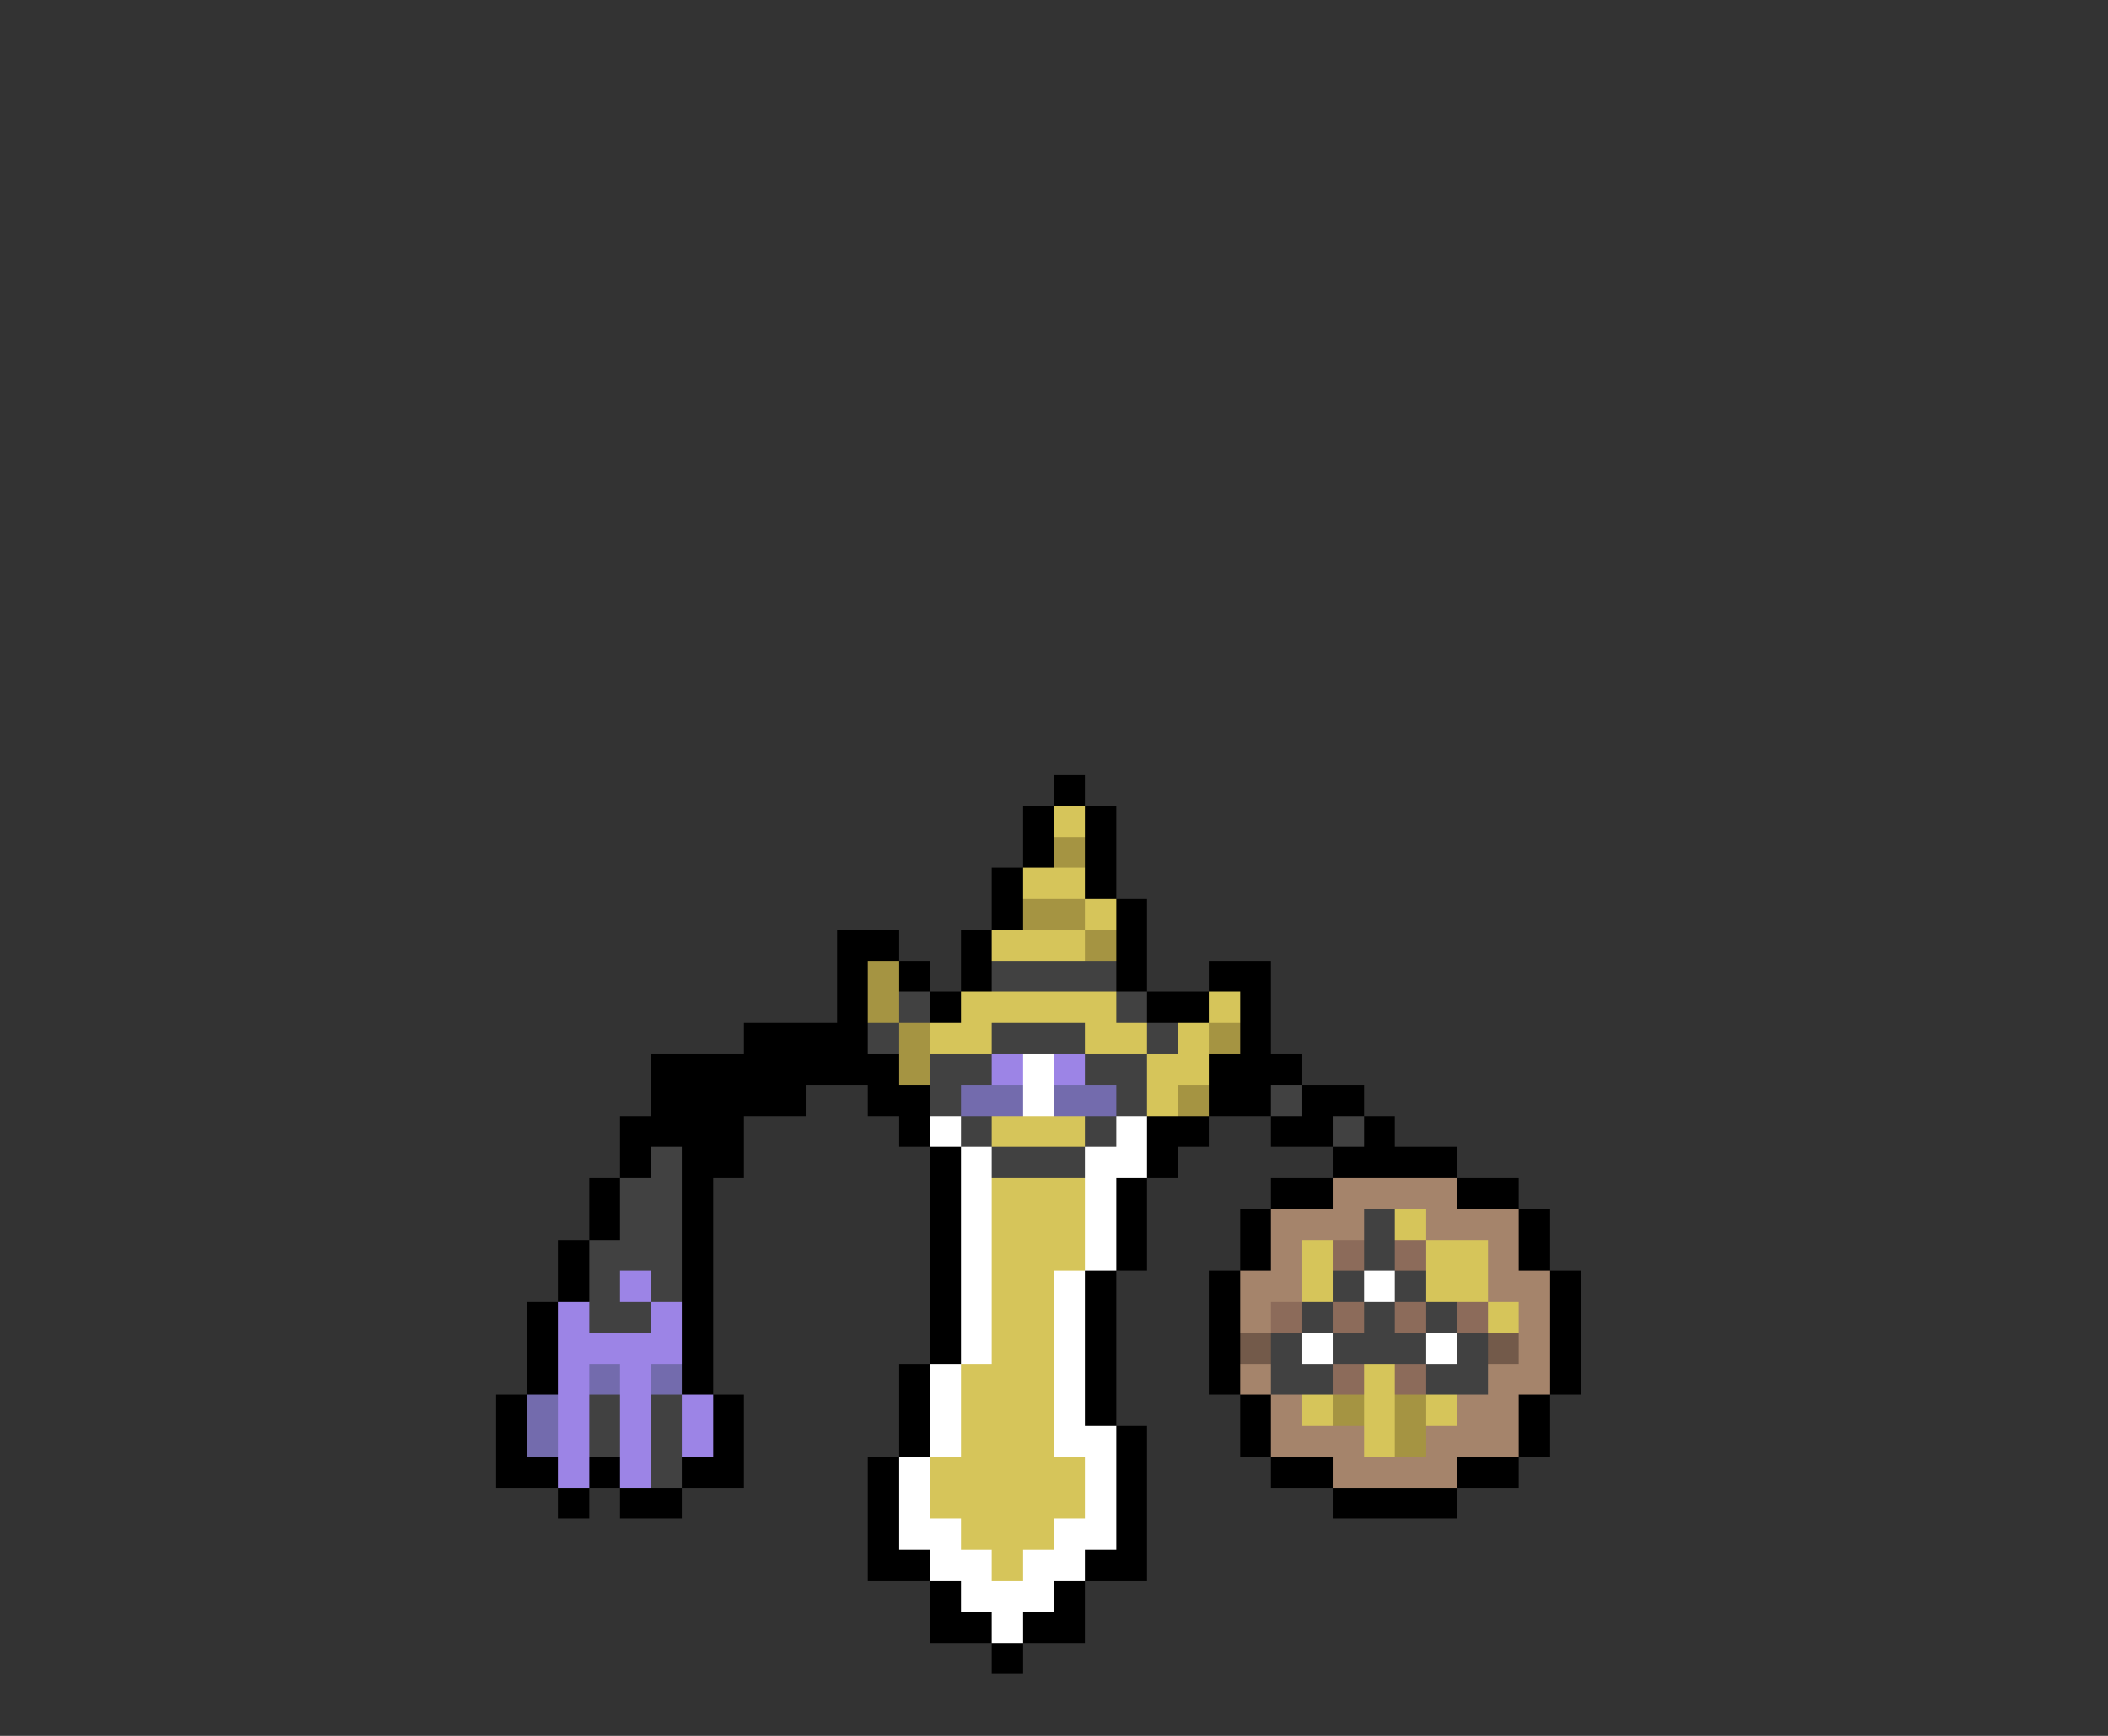 <svg xmlns="http://www.w3.org/2000/svg" viewBox="0 -0.5 68 56" shape-rendering="crispEdges">
<rect x="0" y="-0.5" width="68" height="56" fill="#333333" stroke="none"/>
<path stroke="#000000" d="M34 25h1M33 26h1M35 26h1M33 27h1M35 27h1M32 28h1M35 28h1M32 29h1M36 29h1M27 30h2M31 30h1M36 30h1M27 31h1M29 31h1M31 31h1M36 31h1M39 31h2M27 32h1M30 32h1M37 32h2M40 32h1M24 33h4M40 33h1M21 34h8M39 34h3M21 35h5M28 35h2M39 35h2M42 35h2M20 36h4M29 36h1M37 36h2M41 36h2M44 36h1M20 37h1M22 37h2M30 37h1M37 37h1M43 37h4M19 38h1M22 38h1M30 38h1M36 38h1M41 38h2M47 38h2M19 39h1M22 39h1M30 39h1M36 39h1M40 39h1M49 39h1M18 40h1M22 40h1M30 40h1M36 40h1M40 40h1M49 40h1M18 41h1M22 41h1M30 41h1M35 41h1M39 41h1M50 41h1M17 42h1M22 42h1M30 42h1M35 42h1M39 42h1M50 42h1M17 43h1M22 43h1M30 43h1M35 43h1M39 43h1M50 43h1M17 44h1M22 44h1M29 44h1M35 44h1M39 44h1M50 44h1M16 45h1M23 45h1M29 45h1M35 45h1M40 45h1M49 45h1M16 46h1M23 46h1M29 46h1M36 46h1M40 46h1M49 46h1M16 47h2M19 47h1M22 47h2M28 47h1M36 47h1M41 47h2M47 47h2M18 48h1M20 48h2M28 48h1M36 48h1M43 48h4M28 49h1M36 49h1M28 50h2M35 50h2M30 51h1M34 51h1M30 52h2M33 52h2M32 53h1" />
<path stroke="#d6c55a" d="M34 26h1M33 28h2M35 29h1M32 30h3M31 32h5M39 32h1M30 33h2M35 33h2M38 33h1M37 34h2M37 35h1M32 36h3M32 38h3M32 39h3M45 39h1M32 40h3M42 40h1M46 40h2M32 41h2M42 41h1M46 41h2M32 42h2M48 42h1M32 43h2M31 44h3M44 44h1M31 45h3M42 45h1M44 45h1M46 45h1M31 46h3M44 46h1M30 47h5M30 48h5M31 49h3M32 50h1" />
<path stroke="#a59442" d="M34 27h1M33 29h2M35 30h1M28 31h1M28 32h1M29 33h1M39 33h1M29 34h1M38 35h1M43 45h1M45 45h1M45 46h1" />
<path stroke="#414141" d="M32 31h4M29 32h1M36 32h1M28 33h1M32 33h3M37 33h1M30 34h2M35 34h2M30 35h1M36 35h1M41 35h1M31 36h1M35 36h1M43 36h1M21 37h1M32 37h3M20 38h2M20 39h2M44 39h1M19 40h3M44 40h1M19 41h1M21 41h1M43 41h1M45 41h1M19 42h2M42 42h1M44 42h1M46 42h1M41 43h1M43 43h3M47 43h1M41 44h2M46 44h2M19 45h1M21 45h1M19 46h1M21 46h1M21 47h1" />
<path stroke="#9c84e6" d="M32 34h1M34 34h1M20 41h1M18 42h1M21 42h1M18 43h4M18 44h1M20 44h1M18 45h1M20 45h1M22 45h1M18 46h1M20 46h1M22 46h1M18 47h1M20 47h1" />
<path stroke="#ffffff" d="M33 34h1M33 35h1M30 36h1M36 36h1M31 37h1M35 37h2M31 38h1M35 38h1M31 39h1M35 39h1M31 40h1M35 40h1M31 41h1M34 41h1M44 41h1M31 42h1M34 42h1M31 43h1M34 43h1M42 43h1M46 43h1M30 44h1M34 44h1M30 45h1M34 45h1M30 46h1M34 46h2M29 47h1M35 47h1M29 48h1M35 48h1M29 49h2M34 49h2M30 50h2M33 50h2M31 51h3M32 52h1" />
<path stroke="#736bad" d="M31 35h2M34 35h2M19 44h1M21 44h1M17 45h1M17 46h1" />
<path stroke="#a5846b" d="M43 38h4M41 39h3M46 39h3M41 40h1M48 40h1M40 41h2M48 41h2M40 42h1M49 42h1M49 43h1M40 44h1M48 44h2M41 45h1M47 45h2M41 46h3M46 46h3M43 47h4" />
<path stroke="#8c6b5a" d="M43 40h1M45 40h1M41 42h1M43 42h1M45 42h1M47 42h1M43 44h1M45 44h1" />
<path stroke="#735a4a" d="M40 43h1M48 43h1" />
</svg>